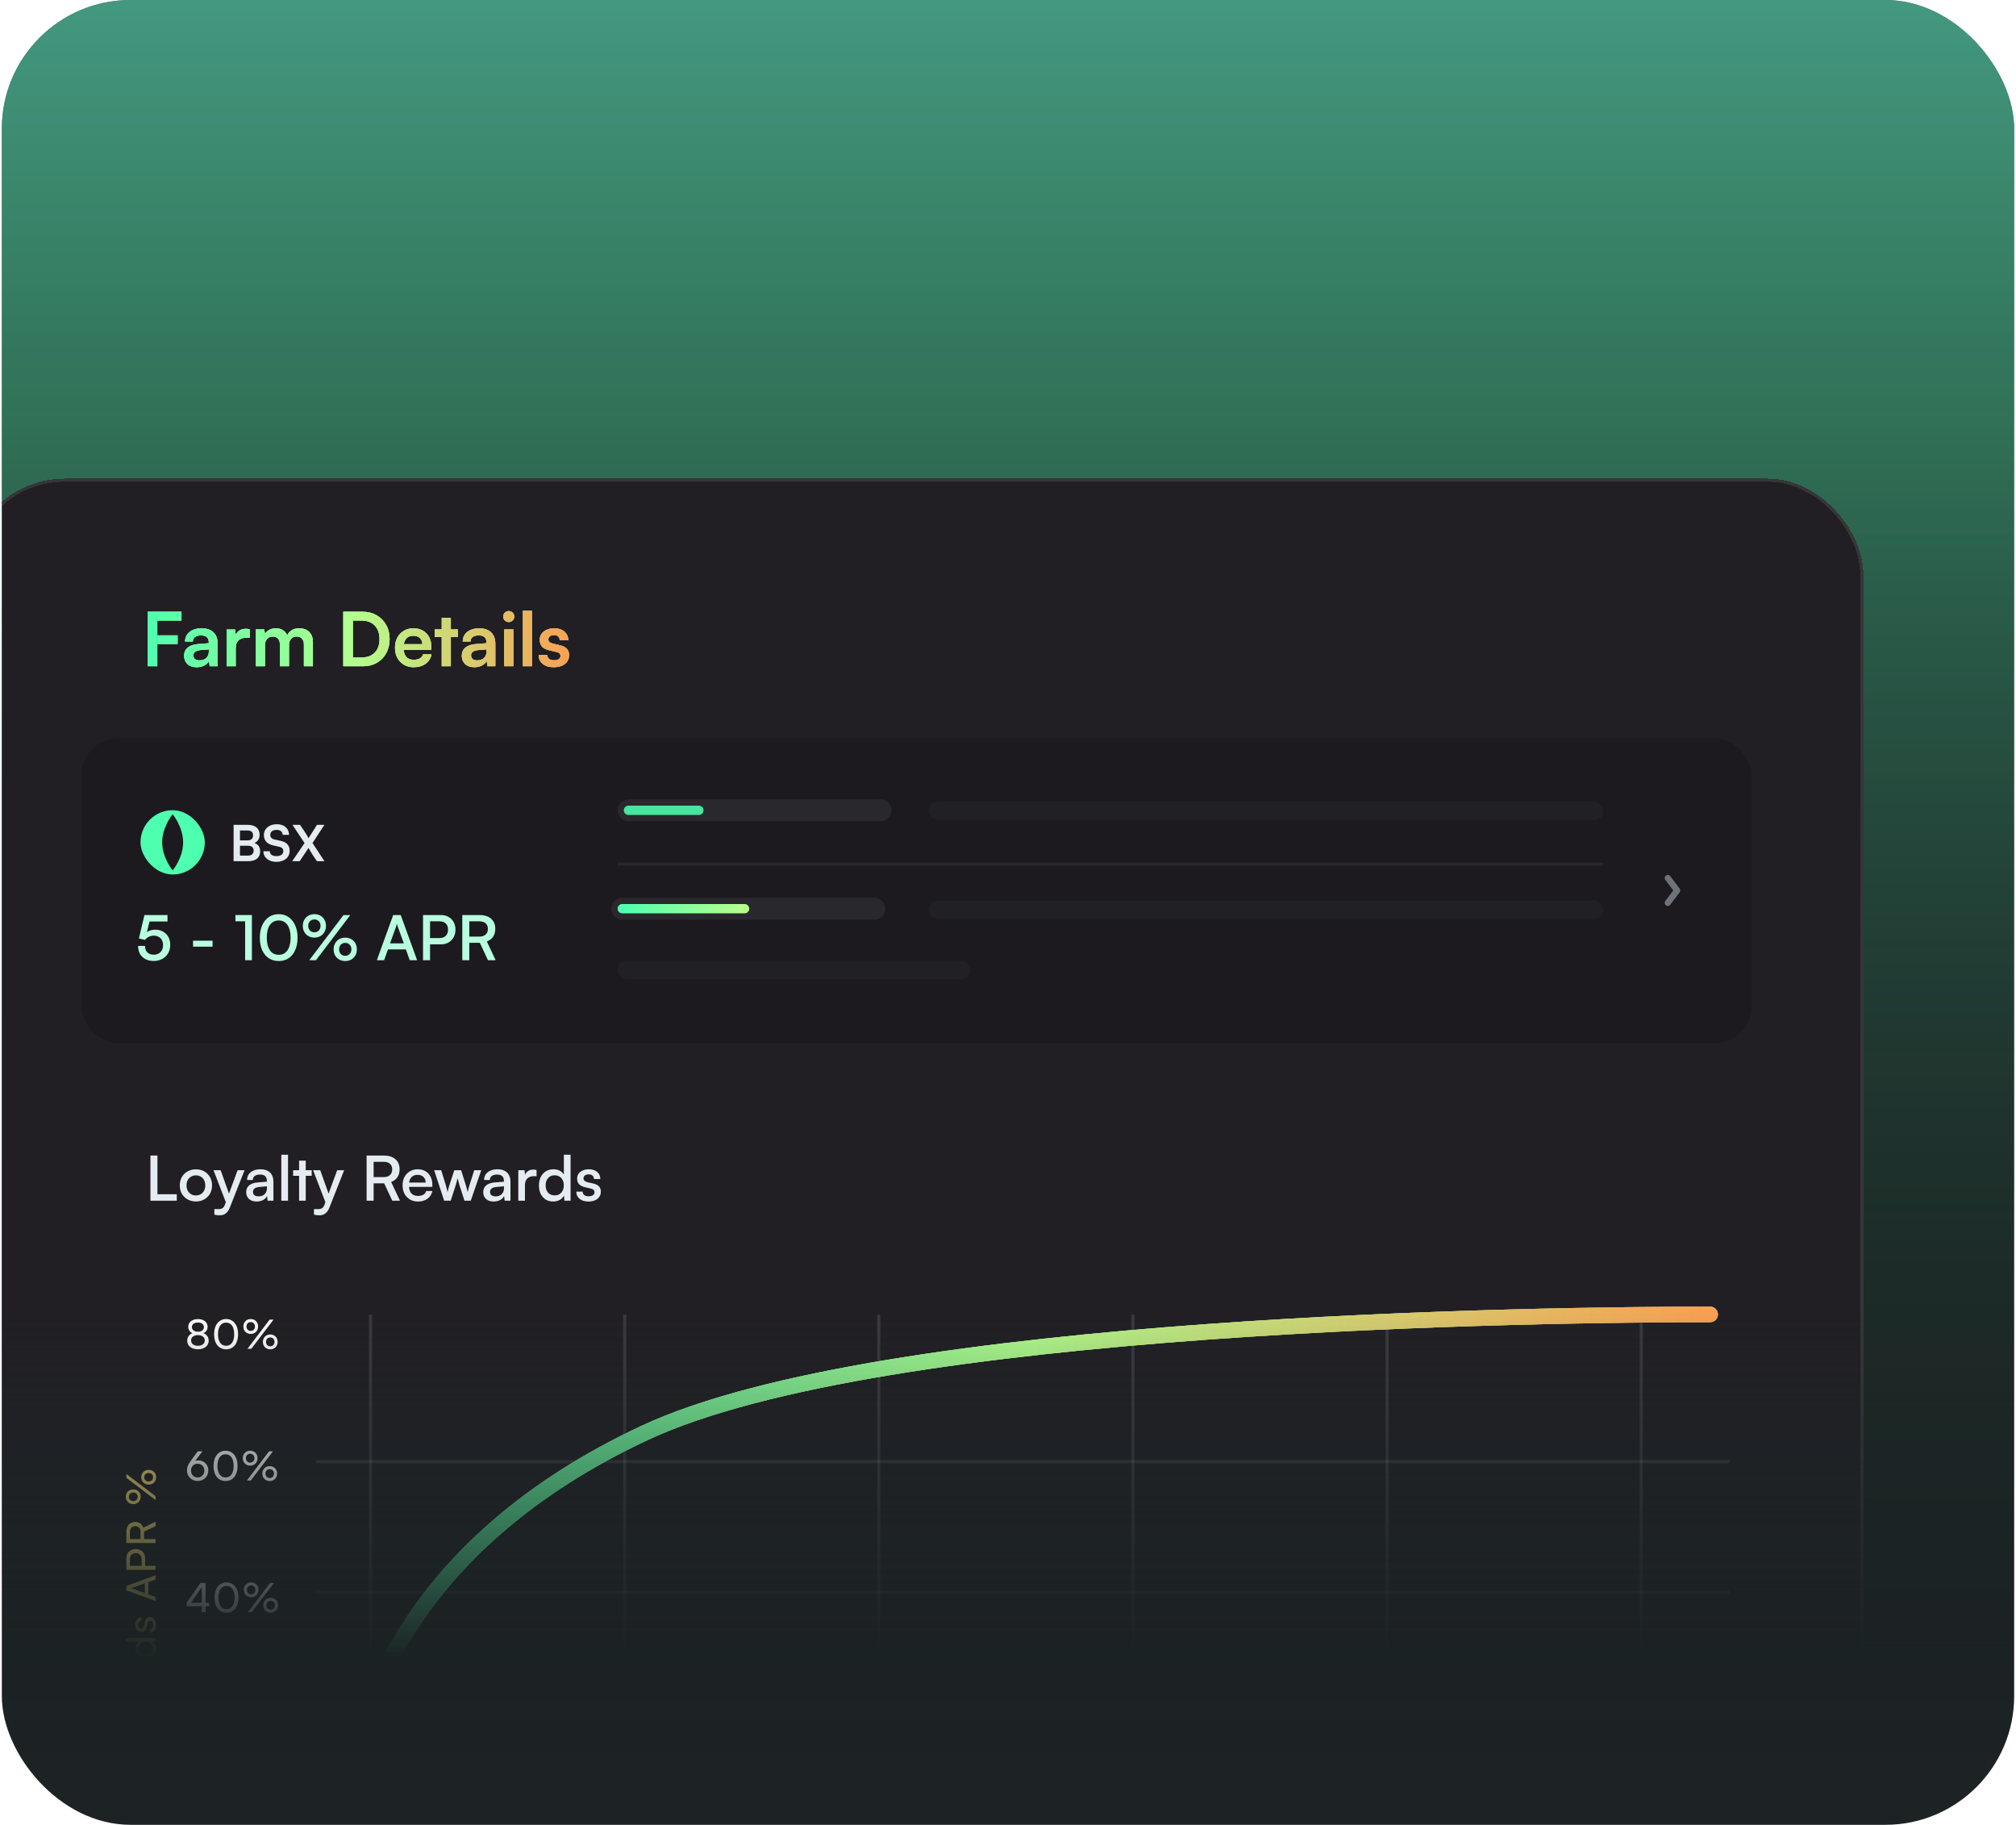 <svg width="548" height="496" viewBox="0 0 548 496" fill="none" xmlns="http://www.w3.org/2000/svg">
<g clip-path="url(#clip0_732_15317)">
<rect x="0.5" width="547" height="496" rx="35" fill="#1D2325"/>
<rect x="0.5" width="547" height="496" rx="35" fill="url(#paint0_linear_732_15317)" fill-opacity="0.2"/>
<rect x="0.5" width="547" height="496" rx="35" fill="url(#paint1_linear_732_15317)"/>
<mask id="mask0_732_15317" style="mask-type:alpha" maskUnits="userSpaceOnUse" x="-3" y="6" width="915" height="506">
<path d="M-2.262 6.905H911.738V511.851H-2.262V6.905Z" fill="url(#paint2_linear_732_15317)"/>
</mask>
<g mask="url(#mask0_732_15317)">
<g filter="url(#filter0_dd_732_15317)">
<rect x="-28.5" y="61" width="515" height="546" rx="26" fill="#211F24" shape-rendering="crispEdges"/>
<path d="M22.761 97.182V112H20.166V97.182H22.761ZM29.329 99.574H20.369V97.182H29.329V99.574ZM28.274 105.939H20.328V103.608H28.274V105.939ZM33.471 112.263C32.417 112.263 31.579 111.979 30.957 111.412C30.349 110.831 30.045 110.074 30.045 109.142C30.045 108.223 30.363 107.493 30.998 106.952C31.646 106.398 32.565 106.074 33.755 105.979L36.755 105.736V105.513C36.755 105.054 36.667 104.689 36.491 104.419C36.329 104.135 36.092 103.932 35.782 103.81C35.471 103.675 35.106 103.608 34.687 103.608C33.957 103.608 33.396 103.756 33.005 104.054C32.613 104.337 32.417 104.743 32.417 105.27H30.309C30.309 104.54 30.491 103.912 30.856 103.385C31.234 102.844 31.761 102.425 32.437 102.128C33.126 101.831 33.917 101.682 34.809 101.682C35.714 101.682 36.491 101.844 37.14 102.169C37.788 102.479 38.288 102.952 38.64 103.587C38.991 104.209 39.167 104.986 39.167 105.919V112H36.998L36.815 110.52C36.599 111.034 36.18 111.452 35.559 111.777C34.95 112.101 34.255 112.263 33.471 112.263ZM34.261 110.398C35.032 110.398 35.64 110.182 36.086 109.75C36.545 109.317 36.775 108.716 36.775 107.946V107.419L34.687 107.581C33.917 107.648 33.369 107.811 33.045 108.067C32.721 108.311 32.559 108.635 32.559 109.04C32.559 109.486 32.707 109.824 33.005 110.054C33.302 110.284 33.721 110.398 34.261 110.398ZM47.88 101.946V104.236H46.968C46.062 104.236 45.353 104.479 44.84 104.966C44.326 105.439 44.069 106.162 44.069 107.135V112H41.596V102.006H43.927L44.13 104.074H43.887C44.022 103.412 44.34 102.871 44.84 102.452C45.34 102.033 45.988 101.824 46.785 101.824C46.961 101.824 47.137 101.831 47.312 101.844C47.488 101.858 47.677 101.892 47.88 101.946ZM52.027 112H49.554V101.986H51.824L52.128 103.77L51.845 103.527C52.047 103.04 52.419 102.614 52.959 102.25C53.5 101.871 54.176 101.682 54.986 101.682C55.865 101.682 56.581 101.912 57.135 102.371C57.703 102.831 58.095 103.439 58.311 104.196H57.906C58.054 103.439 58.432 102.831 59.041 102.371C59.662 101.912 60.412 101.682 61.291 101.682C62.507 101.682 63.439 102.027 64.088 102.716C64.737 103.392 65.061 104.304 65.061 105.452V112H62.608V106.101C62.608 105.385 62.426 104.844 62.061 104.479C61.71 104.101 61.237 103.912 60.642 103.912C60.264 103.912 59.912 104 59.588 104.175C59.277 104.351 59.027 104.615 58.838 104.966C58.649 105.317 58.554 105.77 58.554 106.324V112H56.081V106.081C56.081 105.378 55.905 104.844 55.554 104.479C55.203 104.115 54.736 103.932 54.155 103.932C53.764 103.932 53.405 104.02 53.081 104.196C52.757 104.358 52.5 104.621 52.311 104.986C52.122 105.338 52.027 105.783 52.027 106.324V112ZM78.648 112H73.317V97.182H78.506C79.966 97.182 81.25 97.5 82.358 98.135C83.466 98.756 84.331 99.628 84.952 100.75C85.588 101.858 85.905 103.148 85.905 104.621C85.905 106.067 85.594 107.351 84.973 108.473C84.365 109.581 83.513 110.446 82.419 111.067C81.338 111.689 80.081 112 78.648 112ZM75.912 98.378V110.824L74.675 109.608H78.405C79.391 109.608 80.243 109.405 80.959 109C81.675 108.594 82.223 108.02 82.601 107.277C82.979 106.533 83.169 105.648 83.169 104.621C83.169 103.567 82.973 102.669 82.581 101.925C82.189 101.169 81.628 100.587 80.898 100.182C80.168 99.777 79.29 99.574 78.263 99.574H74.675L75.912 98.378ZM92.437 112.263C91.45 112.263 90.572 112.04 89.802 111.594C89.045 111.135 88.45 110.513 88.018 109.729C87.585 108.932 87.369 108.02 87.369 106.993C87.369 105.952 87.579 105.033 87.998 104.236C88.417 103.439 89.004 102.817 89.761 102.371C90.518 101.912 91.383 101.682 92.356 101.682C93.369 101.682 94.241 101.898 94.971 102.331C95.701 102.75 96.261 103.337 96.653 104.094C97.059 104.851 97.261 105.756 97.261 106.81V107.561L88.667 107.581L88.707 106H94.809C94.809 105.31 94.586 104.756 94.14 104.337C93.707 103.919 93.119 103.709 92.376 103.709C91.795 103.709 91.302 103.831 90.896 104.074C90.504 104.317 90.207 104.682 90.004 105.169C89.802 105.655 89.7 106.25 89.7 106.952C89.7 108.033 89.93 108.851 90.39 109.405C90.863 109.959 91.559 110.236 92.478 110.236C93.153 110.236 93.707 110.108 94.14 109.851C94.586 109.594 94.876 109.229 95.011 108.756H97.302C97.086 109.851 96.545 110.709 95.68 111.331C94.829 111.952 93.748 112.263 92.437 112.263ZM98.148 101.986H104.473V104.054H98.148V101.986ZM102.547 112H100.074V98.865H102.547V112ZM108.951 112.263C107.897 112.263 107.059 111.979 106.437 111.412C105.829 110.831 105.525 110.074 105.525 109.142C105.525 108.223 105.843 107.493 106.478 106.952C107.126 106.398 108.045 106.074 109.235 105.979L112.235 105.736V105.513C112.235 105.054 112.147 104.689 111.971 104.419C111.809 104.135 111.572 103.932 111.262 103.81C110.951 103.675 110.586 103.608 110.167 103.608C109.437 103.608 108.876 103.756 108.485 104.054C108.093 104.337 107.897 104.743 107.897 105.27H105.789C105.789 104.54 105.971 103.912 106.336 103.385C106.714 102.844 107.241 102.425 107.917 102.128C108.606 101.831 109.397 101.682 110.289 101.682C111.194 101.682 111.971 101.844 112.62 102.169C113.268 102.479 113.768 102.952 114.12 103.587C114.471 104.209 114.647 104.986 114.647 105.919V112H112.478L112.295 110.52C112.079 111.034 111.66 111.452 111.039 111.777C110.431 112.101 109.735 112.263 108.951 112.263ZM109.741 110.398C110.512 110.398 111.12 110.182 111.566 109.75C112.025 109.317 112.255 108.716 112.255 107.946V107.419L110.167 107.581C109.397 107.648 108.849 107.811 108.525 108.067C108.201 108.311 108.039 108.635 108.039 109.04C108.039 109.486 108.187 109.824 108.485 110.054C108.782 110.284 109.201 110.398 109.741 110.398ZM117.076 112V101.986H119.549V112H117.076ZM118.292 99.979C117.874 99.979 117.515 99.837 117.218 99.554C116.934 99.256 116.792 98.898 116.792 98.479C116.792 98.06 116.934 97.709 117.218 97.425C117.515 97.141 117.874 97 118.292 97C118.711 97 119.063 97.141 119.347 97.425C119.644 97.709 119.793 98.06 119.793 98.479C119.793 98.898 119.644 99.256 119.347 99.554C119.063 99.837 118.711 99.979 118.292 99.979ZM124.598 112H122.145V96.918H124.598V112ZM126.421 108.959H128.773C128.786 109.392 128.949 109.736 129.259 109.993C129.57 110.25 130.003 110.378 130.557 110.378C131.151 110.378 131.597 110.27 131.894 110.054C132.205 109.838 132.361 109.547 132.361 109.182C132.361 108.939 132.28 108.723 132.117 108.533C131.955 108.344 131.651 108.202 131.205 108.108L129.401 107.682C128.496 107.479 127.82 107.155 127.374 106.709C126.942 106.25 126.726 105.621 126.726 104.824C126.726 104.175 126.894 103.615 127.232 103.142C127.584 102.669 128.057 102.31 128.651 102.067C129.246 101.81 129.928 101.682 130.699 101.682C131.442 101.682 132.097 101.817 132.665 102.087C133.232 102.358 133.672 102.736 133.982 103.223C134.307 103.709 134.476 104.277 134.489 104.925H132.138C132.138 104.493 132.003 104.155 131.732 103.912C131.462 103.655 131.084 103.527 130.597 103.527C130.111 103.527 129.732 103.635 129.462 103.851C129.192 104.067 129.057 104.358 129.057 104.723C129.057 105.277 129.489 105.655 130.354 105.858L132.158 106.283C132.996 106.473 133.624 106.777 134.043 107.196C134.476 107.615 134.692 108.209 134.692 108.979C134.692 109.655 134.516 110.243 134.165 110.743C133.813 111.229 133.32 111.608 132.685 111.878C132.05 112.135 131.32 112.263 130.496 112.263C129.253 112.263 128.259 111.959 127.516 111.351C126.786 110.743 126.421 109.946 126.421 108.959Z" fill="url(#paint3_linear_732_15317)"/>
<path d="M22.761 97.182V112H20.166V97.182H22.761ZM29.329 99.574H20.369V97.182H29.329V99.574ZM28.274 105.939H20.328V103.608H28.274V105.939ZM33.471 112.263C32.417 112.263 31.579 111.979 30.957 111.412C30.349 110.831 30.045 110.074 30.045 109.142C30.045 108.223 30.363 107.493 30.998 106.952C31.646 106.398 32.565 106.074 33.755 105.979L36.755 105.736V105.513C36.755 105.054 36.667 104.689 36.491 104.419C36.329 104.135 36.092 103.932 35.782 103.81C35.471 103.675 35.106 103.608 34.687 103.608C33.957 103.608 33.396 103.756 33.005 104.054C32.613 104.337 32.417 104.743 32.417 105.27H30.309C30.309 104.54 30.491 103.912 30.856 103.385C31.234 102.844 31.761 102.425 32.437 102.128C33.126 101.831 33.917 101.682 34.809 101.682C35.714 101.682 36.491 101.844 37.14 102.169C37.788 102.479 38.288 102.952 38.64 103.587C38.991 104.209 39.167 104.986 39.167 105.919V112H36.998L36.815 110.52C36.599 111.034 36.18 111.452 35.559 111.777C34.95 112.101 34.255 112.263 33.471 112.263ZM34.261 110.398C35.032 110.398 35.64 110.182 36.086 109.75C36.545 109.317 36.775 108.716 36.775 107.946V107.419L34.687 107.581C33.917 107.648 33.369 107.811 33.045 108.067C32.721 108.311 32.559 108.635 32.559 109.04C32.559 109.486 32.707 109.824 33.005 110.054C33.302 110.284 33.721 110.398 34.261 110.398ZM47.88 101.946V104.236H46.968C46.062 104.236 45.353 104.479 44.84 104.966C44.326 105.439 44.069 106.162 44.069 107.135V112H41.596V102.006H43.927L44.13 104.074H43.887C44.022 103.412 44.34 102.871 44.84 102.452C45.34 102.033 45.988 101.824 46.785 101.824C46.961 101.824 47.137 101.831 47.312 101.844C47.488 101.858 47.677 101.892 47.88 101.946ZM52.027 112H49.554V101.986H51.824L52.128 103.77L51.845 103.527C52.047 103.04 52.419 102.614 52.959 102.25C53.5 101.871 54.176 101.682 54.986 101.682C55.865 101.682 56.581 101.912 57.135 102.371C57.703 102.831 58.095 103.439 58.311 104.196H57.906C58.054 103.439 58.432 102.831 59.041 102.371C59.662 101.912 60.412 101.682 61.291 101.682C62.507 101.682 63.439 102.027 64.088 102.716C64.737 103.392 65.061 104.304 65.061 105.452V112H62.608V106.101C62.608 105.385 62.426 104.844 62.061 104.479C61.71 104.101 61.237 103.912 60.642 103.912C60.264 103.912 59.912 104 59.588 104.175C59.277 104.351 59.027 104.615 58.838 104.966C58.649 105.317 58.554 105.77 58.554 106.324V112H56.081V106.081C56.081 105.378 55.905 104.844 55.554 104.479C55.203 104.115 54.736 103.932 54.155 103.932C53.764 103.932 53.405 104.02 53.081 104.196C52.757 104.358 52.5 104.621 52.311 104.986C52.122 105.338 52.027 105.783 52.027 106.324V112ZM78.648 112H73.317V97.182H78.506C79.966 97.182 81.25 97.5 82.358 98.135C83.466 98.756 84.331 99.628 84.952 100.75C85.588 101.858 85.905 103.148 85.905 104.621C85.905 106.067 85.594 107.351 84.973 108.473C84.365 109.581 83.513 110.446 82.419 111.067C81.338 111.689 80.081 112 78.648 112ZM75.912 98.378V110.824L74.675 109.608H78.405C79.391 109.608 80.243 109.405 80.959 109C81.675 108.594 82.223 108.02 82.601 107.277C82.979 106.533 83.169 105.648 83.169 104.621C83.169 103.567 82.973 102.669 82.581 101.925C82.189 101.169 81.628 100.587 80.898 100.182C80.168 99.777 79.29 99.574 78.263 99.574H74.675L75.912 98.378ZM92.437 112.263C91.45 112.263 90.572 112.04 89.802 111.594C89.045 111.135 88.45 110.513 88.018 109.729C87.585 108.932 87.369 108.02 87.369 106.993C87.369 105.952 87.579 105.033 87.998 104.236C88.417 103.439 89.004 102.817 89.761 102.371C90.518 101.912 91.383 101.682 92.356 101.682C93.369 101.682 94.241 101.898 94.971 102.331C95.701 102.75 96.261 103.337 96.653 104.094C97.059 104.851 97.261 105.756 97.261 106.81V107.561L88.667 107.581L88.707 106H94.809C94.809 105.31 94.586 104.756 94.14 104.337C93.707 103.919 93.119 103.709 92.376 103.709C91.795 103.709 91.302 103.831 90.896 104.074C90.504 104.317 90.207 104.682 90.004 105.169C89.802 105.655 89.7 106.25 89.7 106.952C89.7 108.033 89.93 108.851 90.39 109.405C90.863 109.959 91.559 110.236 92.478 110.236C93.153 110.236 93.707 110.108 94.14 109.851C94.586 109.594 94.876 109.229 95.011 108.756H97.302C97.086 109.851 96.545 110.709 95.68 111.331C94.829 111.952 93.748 112.263 92.437 112.263ZM98.148 101.986H104.473V104.054H98.148V101.986ZM102.547 112H100.074V98.865H102.547V112ZM108.951 112.263C107.897 112.263 107.059 111.979 106.437 111.412C105.829 110.831 105.525 110.074 105.525 109.142C105.525 108.223 105.843 107.493 106.478 106.952C107.126 106.398 108.045 106.074 109.235 105.979L112.235 105.736V105.513C112.235 105.054 112.147 104.689 111.971 104.419C111.809 104.135 111.572 103.932 111.262 103.81C110.951 103.675 110.586 103.608 110.167 103.608C109.437 103.608 108.876 103.756 108.485 104.054C108.093 104.337 107.897 104.743 107.897 105.27H105.789C105.789 104.54 105.971 103.912 106.336 103.385C106.714 102.844 107.241 102.425 107.917 102.128C108.606 101.831 109.397 101.682 110.289 101.682C111.194 101.682 111.971 101.844 112.62 102.169C113.268 102.479 113.768 102.952 114.12 103.587C114.471 104.209 114.647 104.986 114.647 105.919V112H112.478L112.295 110.52C112.079 111.034 111.66 111.452 111.039 111.777C110.431 112.101 109.735 112.263 108.951 112.263ZM109.741 110.398C110.512 110.398 111.12 110.182 111.566 109.75C112.025 109.317 112.255 108.716 112.255 107.946V107.419L110.167 107.581C109.397 107.648 108.849 107.811 108.525 108.067C108.201 108.311 108.039 108.635 108.039 109.04C108.039 109.486 108.187 109.824 108.485 110.054C108.782 110.284 109.201 110.398 109.741 110.398ZM117.076 112V101.986H119.549V112H117.076ZM118.292 99.979C117.874 99.979 117.515 99.837 117.218 99.554C116.934 99.256 116.792 98.898 116.792 98.479C116.792 98.06 116.934 97.709 117.218 97.425C117.515 97.141 117.874 97 118.292 97C118.711 97 119.063 97.141 119.347 97.425C119.644 97.709 119.793 98.06 119.793 98.479C119.793 98.898 119.644 99.256 119.347 99.554C119.063 99.837 118.711 99.979 118.292 99.979ZM124.598 112H122.145V96.918H124.598V112ZM126.421 108.959H128.773C128.786 109.392 128.949 109.736 129.259 109.993C129.57 110.25 130.003 110.378 130.557 110.378C131.151 110.378 131.597 110.27 131.894 110.054C132.205 109.838 132.361 109.547 132.361 109.182C132.361 108.939 132.28 108.723 132.117 108.533C131.955 108.344 131.651 108.202 131.205 108.108L129.401 107.682C128.496 107.479 127.82 107.155 127.374 106.709C126.942 106.25 126.726 105.621 126.726 104.824C126.726 104.175 126.894 103.615 127.232 103.142C127.584 102.669 128.057 102.31 128.651 102.067C129.246 101.81 129.928 101.682 130.699 101.682C131.442 101.682 132.097 101.817 132.665 102.087C133.232 102.358 133.672 102.736 133.982 103.223C134.307 103.709 134.476 104.277 134.489 104.925H132.138C132.138 104.493 132.003 104.155 131.732 103.912C131.462 103.655 131.084 103.527 130.597 103.527C130.111 103.527 129.732 103.635 129.462 103.851C129.192 104.067 129.057 104.358 129.057 104.723C129.057 105.277 129.489 105.655 130.354 105.858L132.158 106.283C132.996 106.473 133.624 106.777 134.043 107.196C134.476 107.615 134.692 108.209 134.692 108.979C134.692 109.655 134.516 110.243 134.165 110.743C133.813 111.229 133.32 111.608 132.685 111.878C132.05 112.135 131.32 112.263 130.496 112.263C129.253 112.263 128.259 111.959 127.516 111.351C126.786 110.743 126.421 109.946 126.421 108.959Z" fill="url(#paint4_linear_732_15317)"/>
<path d="M22.761 97.182V112H20.166V97.182H22.761ZM29.329 99.574H20.369V97.182H29.329V99.574ZM28.274 105.939H20.328V103.608H28.274V105.939ZM33.471 112.263C32.417 112.263 31.579 111.979 30.957 111.412C30.349 110.831 30.045 110.074 30.045 109.142C30.045 108.223 30.363 107.493 30.998 106.952C31.646 106.398 32.565 106.074 33.755 105.979L36.755 105.736V105.513C36.755 105.054 36.667 104.689 36.491 104.419C36.329 104.135 36.092 103.932 35.782 103.81C35.471 103.675 35.106 103.608 34.687 103.608C33.957 103.608 33.396 103.756 33.005 104.054C32.613 104.337 32.417 104.743 32.417 105.27H30.309C30.309 104.54 30.491 103.912 30.856 103.385C31.234 102.844 31.761 102.425 32.437 102.128C33.126 101.831 33.917 101.682 34.809 101.682C35.714 101.682 36.491 101.844 37.14 102.169C37.788 102.479 38.288 102.952 38.64 103.587C38.991 104.209 39.167 104.986 39.167 105.919V112H36.998L36.815 110.52C36.599 111.034 36.18 111.452 35.559 111.777C34.95 112.101 34.255 112.263 33.471 112.263ZM34.261 110.398C35.032 110.398 35.64 110.182 36.086 109.75C36.545 109.317 36.775 108.716 36.775 107.946V107.419L34.687 107.581C33.917 107.648 33.369 107.811 33.045 108.067C32.721 108.311 32.559 108.635 32.559 109.04C32.559 109.486 32.707 109.824 33.005 110.054C33.302 110.284 33.721 110.398 34.261 110.398ZM47.88 101.946V104.236H46.968C46.062 104.236 45.353 104.479 44.84 104.966C44.326 105.439 44.069 106.162 44.069 107.135V112H41.596V102.006H43.927L44.13 104.074H43.887C44.022 103.412 44.34 102.871 44.84 102.452C45.34 102.033 45.988 101.824 46.785 101.824C46.961 101.824 47.137 101.831 47.312 101.844C47.488 101.858 47.677 101.892 47.88 101.946ZM52.027 112H49.554V101.986H51.824L52.128 103.77L51.845 103.527C52.047 103.04 52.419 102.614 52.959 102.25C53.5 101.871 54.176 101.682 54.986 101.682C55.865 101.682 56.581 101.912 57.135 102.371C57.703 102.831 58.095 103.439 58.311 104.196H57.906C58.054 103.439 58.432 102.831 59.041 102.371C59.662 101.912 60.412 101.682 61.291 101.682C62.507 101.682 63.439 102.027 64.088 102.716C64.737 103.392 65.061 104.304 65.061 105.452V112H62.608V106.101C62.608 105.385 62.426 104.844 62.061 104.479C61.71 104.101 61.237 103.912 60.642 103.912C60.264 103.912 59.912 104 59.588 104.175C59.277 104.351 59.027 104.615 58.838 104.966C58.649 105.317 58.554 105.77 58.554 106.324V112H56.081V106.081C56.081 105.378 55.905 104.844 55.554 104.479C55.203 104.115 54.736 103.932 54.155 103.932C53.764 103.932 53.405 104.02 53.081 104.196C52.757 104.358 52.5 104.621 52.311 104.986C52.122 105.338 52.027 105.783 52.027 106.324V112ZM78.648 112H73.317V97.182H78.506C79.966 97.182 81.25 97.5 82.358 98.135C83.466 98.756 84.331 99.628 84.952 100.75C85.588 101.858 85.905 103.148 85.905 104.621C85.905 106.067 85.594 107.351 84.973 108.473C84.365 109.581 83.513 110.446 82.419 111.067C81.338 111.689 80.081 112 78.648 112ZM75.912 98.378V110.824L74.675 109.608H78.405C79.391 109.608 80.243 109.405 80.959 109C81.675 108.594 82.223 108.02 82.601 107.277C82.979 106.533 83.169 105.648 83.169 104.621C83.169 103.567 82.973 102.669 82.581 101.925C82.189 101.169 81.628 100.587 80.898 100.182C80.168 99.777 79.29 99.574 78.263 99.574H74.675L75.912 98.378ZM92.437 112.263C91.45 112.263 90.572 112.04 89.802 111.594C89.045 111.135 88.45 110.513 88.018 109.729C87.585 108.932 87.369 108.02 87.369 106.993C87.369 105.952 87.579 105.033 87.998 104.236C88.417 103.439 89.004 102.817 89.761 102.371C90.518 101.912 91.383 101.682 92.356 101.682C93.369 101.682 94.241 101.898 94.971 102.331C95.701 102.75 96.261 103.337 96.653 104.094C97.059 104.851 97.261 105.756 97.261 106.81V107.561L88.667 107.581L88.707 106H94.809C94.809 105.31 94.586 104.756 94.14 104.337C93.707 103.919 93.119 103.709 92.376 103.709C91.795 103.709 91.302 103.831 90.896 104.074C90.504 104.317 90.207 104.682 90.004 105.169C89.802 105.655 89.7 106.25 89.7 106.952C89.7 108.033 89.93 108.851 90.39 109.405C90.863 109.959 91.559 110.236 92.478 110.236C93.153 110.236 93.707 110.108 94.14 109.851C94.586 109.594 94.876 109.229 95.011 108.756H97.302C97.086 109.851 96.545 110.709 95.68 111.331C94.829 111.952 93.748 112.263 92.437 112.263ZM98.148 101.986H104.473V104.054H98.148V101.986ZM102.547 112H100.074V98.865H102.547V112ZM108.951 112.263C107.897 112.263 107.059 111.979 106.437 111.412C105.829 110.831 105.525 110.074 105.525 109.142C105.525 108.223 105.843 107.493 106.478 106.952C107.126 106.398 108.045 106.074 109.235 105.979L112.235 105.736V105.513C112.235 105.054 112.147 104.689 111.971 104.419C111.809 104.135 111.572 103.932 111.262 103.81C110.951 103.675 110.586 103.608 110.167 103.608C109.437 103.608 108.876 103.756 108.485 104.054C108.093 104.337 107.897 104.743 107.897 105.27H105.789C105.789 104.54 105.971 103.912 106.336 103.385C106.714 102.844 107.241 102.425 107.917 102.128C108.606 101.831 109.397 101.682 110.289 101.682C111.194 101.682 111.971 101.844 112.62 102.169C113.268 102.479 113.768 102.952 114.12 103.587C114.471 104.209 114.647 104.986 114.647 105.919V112H112.478L112.295 110.52C112.079 111.034 111.66 111.452 111.039 111.777C110.431 112.101 109.735 112.263 108.951 112.263ZM109.741 110.398C110.512 110.398 111.12 110.182 111.566 109.75C112.025 109.317 112.255 108.716 112.255 107.946V107.419L110.167 107.581C109.397 107.648 108.849 107.811 108.525 108.067C108.201 108.311 108.039 108.635 108.039 109.04C108.039 109.486 108.187 109.824 108.485 110.054C108.782 110.284 109.201 110.398 109.741 110.398ZM117.076 112V101.986H119.549V112H117.076ZM118.292 99.979C117.874 99.979 117.515 99.837 117.218 99.554C116.934 99.256 116.792 98.898 116.792 98.479C116.792 98.06 116.934 97.709 117.218 97.425C117.515 97.141 117.874 97 118.292 97C118.711 97 119.063 97.141 119.347 97.425C119.644 97.709 119.793 98.06 119.793 98.479C119.793 98.898 119.644 99.256 119.347 99.554C119.063 99.837 118.711 99.979 118.292 99.979ZM124.598 112H122.145V96.918H124.598V112ZM126.421 108.959H128.773C128.786 109.392 128.949 109.736 129.259 109.993C129.57 110.25 130.003 110.378 130.557 110.378C131.151 110.378 131.597 110.27 131.894 110.054C132.205 109.838 132.361 109.547 132.361 109.182C132.361 108.939 132.28 108.723 132.117 108.533C131.955 108.344 131.651 108.202 131.205 108.108L129.401 107.682C128.496 107.479 127.82 107.155 127.374 106.709C126.942 106.25 126.726 105.621 126.726 104.824C126.726 104.175 126.894 103.615 127.232 103.142C127.584 102.669 128.057 102.31 128.651 102.067C129.246 101.81 129.928 101.682 130.699 101.682C131.442 101.682 132.097 101.817 132.665 102.087C133.232 102.358 133.672 102.736 133.982 103.223C134.307 103.709 134.476 104.277 134.489 104.925H132.138C132.138 104.493 132.003 104.155 131.732 103.912C131.462 103.655 131.084 103.527 130.597 103.527C130.111 103.527 129.732 103.635 129.462 103.851C129.192 104.067 129.057 104.358 129.057 104.723C129.057 105.277 129.489 105.655 130.354 105.858L132.158 106.283C132.996 106.473 133.624 106.777 134.043 107.196C134.476 107.615 134.692 108.209 134.692 108.979C134.692 109.655 134.516 110.243 134.165 110.743C133.813 111.229 133.32 111.608 132.685 111.878C132.05 112.135 131.32 112.263 130.496 112.263C129.253 112.263 128.259 111.959 127.516 111.351C126.786 110.743 126.421 109.946 126.421 108.959Z" fill="url(#paint5_linear_732_15317)"/>
<rect x="2.104" y="131.514" width="454" height="83" rx="10.135" fill="#1C1A1F"/>
<g clip-path="url(#clip1_732_15317)">
<path d="M26.929 151.121C28.657 151.121 30.346 151.633 31.783 152.593C33.22 153.553 34.34 154.918 35.001 156.514C35.663 158.111 35.836 159.867 35.499 161.562C35.162 163.257 34.33 164.814 33.108 166.036C31.886 167.258 30.329 168.09 28.634 168.427C26.939 168.764 25.182 168.591 23.586 167.93C21.989 167.268 20.625 166.148 19.665 164.712C18.705 163.275 18.192 161.585 18.193 159.857C18.193 158.71 18.419 157.574 18.858 156.514C19.297 155.454 19.94 154.491 20.752 153.68C21.563 152.868 22.526 152.225 23.586 151.786C24.646 151.347 25.782 151.121 26.929 151.121ZM24.079 159.857C24.079 164.08 26.929 167.502 26.929 167.502C26.929 167.502 29.779 164.08 29.779 159.857C29.779 155.635 26.929 152.213 26.929 152.213C26.929 152.213 24.079 155.636 24.079 159.857Z" fill="#4FFFB0"/>
</g>
<path d="M43.5 164.987H47.5C49.541 164.987 50.716 164 50.716 162.311C50.716 161.162 50.189 160.379 49.149 160.041C50.081 159.649 50.568 158.865 50.568 157.771C50.568 156.122 49.379 155.108 47.433 155.108H43.5V164.987ZM47.284 156.635C48.257 156.635 48.797 157.095 48.797 157.946C48.797 158.825 48.27 159.325 47.325 159.325H45.23V156.635H47.284ZM47.433 160.784C48.392 160.784 48.946 161.257 48.946 162.095C48.946 162.987 48.406 163.46 47.433 163.46H45.23V160.784H47.433ZM51.735 157.865C51.735 159.379 52.613 160.338 54.289 160.703L55.857 161.054C56.667 161.23 57.005 161.622 57.005 162.284C57.005 163.108 56.276 163.608 55.127 163.608C54.019 163.608 53.343 163.108 53.33 162.271H51.6C51.64 164.041 53.019 165.162 55.127 165.162C57.303 165.162 58.735 163.973 58.735 162.135C58.735 160.662 57.911 159.798 56.221 159.433L54.667 159.095C53.843 158.906 53.465 158.514 53.465 157.811C53.465 156.987 54.154 156.473 55.221 156.473C56.194 156.473 56.803 156.973 56.843 157.825H58.573C58.519 156.041 57.248 154.933 55.248 154.933C53.167 154.933 51.735 156.135 51.735 157.865ZM62.786 160.054L59.435 164.987H61.462L63.867 161.379C64.259 162.095 64.611 162.689 65.043 163.352L66.151 164.987H68.192L64.949 160.041L68.178 155.108H66.165L63.867 158.73C63.503 158.054 63.165 157.487 62.759 156.879L61.557 155.108H59.502L62.786 160.054Z" fill="#E5ECF1"/>
<path d="M21.747 192.102C20.902 192.102 20.159 191.933 19.517 191.595C18.886 191.257 18.396 190.784 18.047 190.176C17.709 189.557 17.54 188.836 17.54 188.014H19.415C19.415 188.757 19.624 189.343 20.041 189.771C20.468 190.187 21.048 190.396 21.78 190.396C22.298 190.396 22.743 190.289 23.115 190.075C23.498 189.861 23.796 189.562 24.01 189.179C24.224 188.785 24.331 188.323 24.331 187.794C24.331 187.287 24.23 186.843 24.027 186.46C23.824 186.077 23.537 185.778 23.166 185.564C22.794 185.339 22.338 185.227 21.797 185.227C21.313 185.227 20.857 185.334 20.429 185.547C20.001 185.761 19.663 186.037 19.415 186.375L17.76 185.987L19.263 179.618H25.53V181.375H20.074L20.817 180.699L19.753 184.939L19.111 185.142C19.404 184.647 19.821 184.269 20.361 184.01C20.902 183.74 21.51 183.605 22.186 183.605C23.008 183.605 23.723 183.779 24.331 184.129C24.95 184.478 25.429 184.962 25.767 185.581C26.105 186.201 26.274 186.91 26.274 187.71C26.274 188.577 26.082 189.343 25.699 190.007C25.316 190.66 24.787 191.173 24.111 191.544C23.436 191.916 22.648 192.102 21.747 192.102ZM32.476 188.216V186.595H37.78V188.216H32.476ZM46.631 181.324H43.996V179.618H48.472V191.899H46.631V181.324ZM50.632 185.784C50.632 184.5 50.84 183.385 51.257 182.439C51.685 181.482 52.282 180.733 53.048 180.193C53.813 179.652 54.72 179.382 55.767 179.382C56.803 179.382 57.704 179.652 58.47 180.193C59.236 180.733 59.827 181.482 60.244 182.439C60.672 183.385 60.886 184.5 60.886 185.784C60.886 187.045 60.677 188.155 60.261 189.112C59.855 190.058 59.27 190.795 58.504 191.325C57.749 191.854 56.837 192.119 55.767 192.119C54.698 192.119 53.78 191.854 53.014 191.325C52.248 190.795 51.657 190.058 51.24 189.112C50.835 188.155 50.632 187.045 50.632 185.784ZM52.524 185.784C52.524 186.752 52.648 187.586 52.896 188.284C53.155 188.982 53.526 189.517 54.011 189.889C54.495 190.249 55.08 190.429 55.767 190.429C56.454 190.429 57.034 190.249 57.507 189.889C57.992 189.517 58.358 188.982 58.605 188.284C58.864 187.586 58.994 186.752 58.994 185.784C58.994 184.782 58.864 183.931 58.605 183.233C58.358 182.535 57.992 182.006 57.507 181.645C57.034 181.274 56.454 181.088 55.767 181.088C55.08 181.088 54.495 181.274 54.011 181.645C53.526 182.006 53.155 182.535 52.896 183.233C52.648 183.931 52.524 184.782 52.524 185.784ZM68.609 182.558C68.609 183.177 68.474 183.729 68.204 184.213C67.933 184.697 67.562 185.075 67.089 185.345C66.616 185.615 66.075 185.75 65.467 185.75C64.859 185.75 64.313 185.615 63.829 185.345C63.356 185.075 62.984 184.697 62.714 184.213C62.444 183.729 62.308 183.177 62.308 182.558C62.308 181.938 62.444 181.392 62.714 180.919C62.984 180.435 63.356 180.058 63.829 179.787C64.313 179.517 64.859 179.382 65.467 179.382C66.075 179.382 66.616 179.517 67.089 179.787C67.562 180.058 67.933 180.435 68.204 180.919C68.474 181.392 68.609 181.938 68.609 182.558ZM67.139 182.558C67.139 182.04 66.982 181.623 66.666 181.308C66.362 180.981 65.963 180.818 65.467 180.818C64.972 180.818 64.566 180.981 64.251 181.308C63.936 181.623 63.778 182.04 63.778 182.558C63.778 183.076 63.936 183.498 64.251 183.824C64.566 184.151 64.972 184.314 65.467 184.314C65.963 184.314 66.362 184.151 66.666 183.824C66.982 183.498 67.139 183.076 67.139 182.558ZM75.214 179.635L65.889 191.899H64.065L73.373 179.635H75.214ZM77.004 188.943C77.004 189.562 76.869 190.114 76.599 190.598C76.329 191.071 75.957 191.443 75.484 191.713C75.011 191.983 74.465 192.119 73.846 192.119C73.237 192.119 72.691 191.983 72.207 191.713C71.734 191.443 71.362 191.071 71.092 190.598C70.822 190.114 70.687 189.562 70.687 188.943C70.687 188.323 70.822 187.777 71.092 187.304C71.362 186.82 71.734 186.443 72.207 186.173C72.691 185.902 73.237 185.767 73.846 185.767C74.465 185.767 75.011 185.902 75.484 186.173C75.957 186.443 76.329 186.82 76.599 187.304C76.869 187.777 77.004 188.323 77.004 188.943ZM75.518 188.943C75.518 188.425 75.36 188.002 75.045 187.676C74.741 187.349 74.341 187.186 73.846 187.186C73.35 187.186 72.945 187.349 72.629 187.676C72.325 188.002 72.173 188.425 72.173 188.943C72.173 189.45 72.325 189.872 72.629 190.21C72.945 190.536 73.35 190.7 73.846 190.7C74.341 190.7 74.741 190.536 75.045 190.21C75.36 189.872 75.518 189.45 75.518 188.943ZM84.416 191.899H82.44L86.882 179.618H88.927L93.386 191.899H91.376L90.329 188.96H85.464L84.416 191.899ZM87.66 182.777L86.021 187.321H89.771L88.132 182.777C88.088 182.631 88.037 182.484 87.981 182.338C87.936 182.18 87.907 182.051 87.896 181.949C87.874 182.051 87.84 182.18 87.795 182.338C87.761 182.484 87.716 182.631 87.66 182.777ZM96.897 179.618V191.899H94.989V179.618H96.897ZM99.803 187.591H96.441V185.885H99.397C100.175 185.885 100.766 185.683 101.171 185.277C101.588 184.861 101.796 184.292 101.796 183.571C101.796 182.85 101.588 182.299 101.171 181.916C100.766 181.522 100.186 181.324 99.431 181.324H96.154V179.618H99.803C100.614 179.618 101.318 179.787 101.914 180.125C102.511 180.452 102.973 180.913 103.3 181.51C103.637 182.107 103.806 182.8 103.806 183.588C103.806 184.365 103.637 185.058 103.3 185.666C102.973 186.263 102.511 186.736 101.914 187.085C101.318 187.423 100.614 187.591 99.803 187.591ZM107.57 191.899H105.662V179.618H110.307C111.67 179.618 112.728 179.951 113.483 180.615C114.248 181.279 114.631 182.197 114.631 183.368C114.631 184.213 114.434 184.928 114.04 185.514C113.646 186.088 113.077 186.516 112.334 186.798L114.733 191.899H112.638L110.442 187.169H107.57V191.899ZM107.57 181.324V185.48H110.324C111.045 185.48 111.608 185.294 112.013 184.922C112.419 184.551 112.621 184.038 112.621 183.385C112.621 182.721 112.419 182.214 112.013 181.865C111.608 181.505 111.039 181.324 110.307 181.324H107.57Z" fill="#B8FFDF"/>
<line x1="150.832" y1="151.152" x2="219.373" y2="151.152" stroke="#29292D" stroke-width="5.912" stroke-linecap="round"/>
<line x1="150.832" y1="151.152" x2="169.971" y2="151.152" stroke="#49E49F" stroke-width="2.534" stroke-linecap="round"/>
<rect opacity="0.5" x="232.465" y="148.764" width="183.411" height="5" rx="2.5" fill="#DAFFEE" fill-opacity="0.06"/>
<line x1="147.876" y1="165.787" x2="415.876" y2="165.787" stroke="white" stroke-opacity="0.06" stroke-width="0.845"/>
<line x1="149.143" y1="177.888" x2="217.684" y2="177.888" stroke="#29292D" stroke-width="5.912" stroke-linecap="round"/>
<line x1="149.143" y1="177.889" x2="182.394" y2="177.889" stroke="url(#paint6_linear_732_15317)" stroke-width="2.534" stroke-linecap="round"/>
<rect opacity="0.5" x="232.465" y="175.656" width="183.411" height="5" rx="2.5" fill="#DAFFEE" fill-opacity="0.06"/>
<rect opacity="0.5" x="147.876" y="192.102" width="95.851" height="5" rx="2.5" fill="#DAFFEE" fill-opacity="0.06"/>
<g opacity="0.5">
<path d="M433.352 176.31L435.886 172.931L433.352 169.553" stroke="#BDCCD4" stroke-width="1.689" stroke-linecap="round" stroke-linejoin="round"/>
</g>
<path d="M22.291 412.562H19.151V410.531L22.291 409.049V407.852L18.942 409.466C18.624 408.478 17.833 407.929 16.735 407.929C15.253 407.929 14.353 408.939 14.353 410.641V413.638H22.291V412.562ZM15.319 412.562V410.641C15.319 409.653 15.824 409.06 16.746 409.06C17.658 409.06 18.196 409.631 18.196 410.63V412.562H15.319ZM22.423 404.277C22.423 402.948 21.775 402.048 20.622 401.784V402.751C21.237 402.926 21.567 403.453 21.567 404.255C21.567 405.276 20.941 405.869 19.81 405.946L19.799 401.795H19.415C17.823 401.795 16.768 402.794 16.768 404.321C16.768 405.88 17.932 406.945 19.612 406.945C21.281 406.945 22.423 405.858 22.423 404.277ZM17.636 404.321C17.636 403.409 18.229 402.827 19.118 402.827V405.924C18.174 405.792 17.636 405.221 17.636 404.321ZM22.291 399.25V398.228L19.425 397.295C18.778 397.098 18.426 396.999 18.163 396.944C18.459 396.889 18.877 396.779 19.415 396.603L22.291 395.67V394.693L16.922 392.859V393.935L19.711 394.836C20.183 394.989 20.556 395.088 20.985 395.176C20.6 395.264 19.974 395.44 19.711 395.527L16.922 396.417V397.471L19.711 398.371C20.062 398.492 20.512 398.635 20.985 398.723C20.512 398.821 20.106 398.931 19.711 399.052L16.922 399.941V401.006L22.291 399.25ZM22.423 390.229C22.423 389.361 22.039 388.626 21.424 388.351L22.291 388.241V387.363H18.92C17.471 387.363 16.768 388.263 16.768 389.592C16.768 390.975 17.504 391.898 18.624 391.898V390.997C17.976 390.997 17.592 390.503 17.592 389.636C17.592 388.911 17.91 388.373 18.811 388.373H18.964L19.096 390.064C19.195 391.327 19.81 392.062 20.798 392.062C21.775 392.062 22.423 391.382 22.423 390.229ZM21.622 389.932C21.622 390.602 21.336 391.019 20.765 391.019C20.238 391.019 19.887 390.646 19.799 389.735L19.689 388.362H19.974C20.985 388.362 21.622 388.955 21.622 389.932ZM16.878 382.437C16.834 382.646 16.812 382.799 16.812 382.986C16.812 383.722 17.186 384.26 17.746 384.479L16.933 384.545V385.511H22.291V384.479H19.448C18.415 384.479 17.823 383.875 17.823 382.898V382.437H16.878ZM22.423 379.088C22.423 378.231 22.05 377.507 21.314 377.155L22.291 377.067V376.145H14.21V377.166H17.79C17.131 377.528 16.768 378.22 16.768 379.044C16.768 380.636 17.976 381.591 19.623 381.591C21.259 381.591 22.423 380.647 22.423 379.088ZM21.49 378.879C21.49 379.933 20.699 380.548 19.59 380.548C18.492 380.548 17.702 379.933 17.702 378.879C17.702 377.825 18.492 377.177 19.59 377.177C20.71 377.177 21.49 377.825 21.49 378.879ZM20.732 374.673C21.753 374.673 22.423 373.871 22.423 372.609C22.423 371.335 21.775 370.457 20.754 370.457C19.953 370.457 19.535 370.907 19.316 371.818L19.085 372.762C18.953 373.289 18.712 373.553 18.349 373.553C17.855 373.553 17.57 373.191 17.57 372.543C17.57 371.917 17.91 371.555 18.448 371.533L18.448 370.545C17.427 370.566 16.768 371.335 16.768 372.51C16.768 373.696 17.394 374.53 18.382 374.53C19.173 374.53 19.645 374.08 19.876 373.125L20.095 372.181C20.238 371.621 20.458 371.445 20.82 371.445C21.314 371.445 21.61 371.862 21.61 372.587C21.61 373.268 21.281 373.685 20.732 373.685V374.673ZM22.291 364.96L20.315 364.257V360.92L22.291 360.206V359.075L14.353 361.985V363.181L22.291 366.08V364.96ZM16.066 362.72C15.901 362.665 15.714 362.61 15.604 362.588C15.725 362.567 15.912 362.512 16.066 362.457L19.382 361.238V363.928L16.066 362.72ZM19.459 354.512C19.459 352.964 18.382 351.954 16.9 351.954C15.374 351.954 14.353 352.953 14.353 354.512V357.597H22.291V356.521H19.459V354.512ZM15.319 354.699C15.319 353.689 15.89 353.085 16.889 353.085C17.866 353.085 18.492 353.678 18.492 354.743V356.521H15.319V354.699ZM22.291 349.237H19.151V347.205L22.291 345.723V344.526L18.942 346.14C18.624 345.152 17.833 344.603 16.735 344.603C15.253 344.603 14.353 345.613 14.353 347.315V350.313H22.291V349.237ZM15.319 349.237V347.315C15.319 346.327 15.824 345.734 16.746 345.734C17.658 345.734 18.196 346.305 18.196 347.304V349.237H15.319ZM16.23 335.735C15.044 335.735 14.199 336.57 14.199 337.744C14.199 338.908 15.044 339.743 16.23 339.743C17.405 339.743 18.251 338.908 18.251 337.744C18.251 336.57 17.405 335.735 16.23 335.735ZM14.364 331.552V332.606L22.291 338.634V337.58L14.364 331.552ZM16.23 336.581C16.933 336.581 17.427 337.064 17.427 337.744C17.427 338.425 16.933 338.897 16.23 338.897C15.517 338.897 15.023 338.425 15.023 337.744C15.023 337.053 15.517 336.581 16.23 336.581ZM20.414 330.421C19.228 330.421 18.393 331.266 18.393 332.43C18.393 333.594 19.228 334.439 20.414 334.439C21.588 334.439 22.434 333.594 22.434 332.43C22.434 331.266 21.588 330.421 20.414 330.421ZM20.414 331.277C21.116 331.277 21.61 331.749 21.61 332.43C21.61 333.111 21.116 333.583 20.414 333.583C19.7 333.583 19.206 333.111 19.206 332.43C19.206 331.738 19.7 331.277 20.414 331.277Z" fill="#F0DA73"/>
<rect x="80.299" y="288.271" width="0.845" height="149.495" fill="white" fill-opacity="0.12"/>
<rect x="149.379" y="288.271" width="0.845" height="149.495" fill="white" fill-opacity="0.12"/>
<rect x="218.46" y="288.271" width="0.845" height="149.495" fill="white" fill-opacity="0.12"/>
<rect x="287.541" y="288.271" width="0.845" height="149.495" fill="white" fill-opacity="0.12"/>
<rect x="356.622" y="288.271" width="0.845" height="149.495" fill="white" fill-opacity="0.12"/>
<rect x="425.702" y="288.271" width="0.845" height="149.495" fill="white" fill-opacity="0.12"/>
<rect x="65.94" y="399.548" width="0.845" height="384.255" transform="rotate(-90 65.94 399.548)" fill="white" fill-opacity="0.12"/>
<rect x="65.94" y="364.075" width="0.845" height="384.255" transform="rotate(-90 65.94 364.075)" fill="white" fill-opacity="0.12"/>
<rect x="65.94" y="328.602" width="0.845" height="384.255" transform="rotate(-90 65.94 328.602)" fill="white" fill-opacity="0.12"/>
<path d="M77.458 453.531C77.458 456.002 78.677 457.638 80.73 457.638C82.772 457.638 83.991 456.002 83.991 453.531C83.991 451.072 82.717 449.403 80.73 449.403C78.732 449.403 77.458 451.072 77.458 453.531ZM78.523 453.531C78.523 451.555 79.335 450.369 80.73 450.369C82.124 450.369 82.926 451.555 82.926 453.531C82.926 455.486 82.124 456.671 80.73 456.671C79.335 456.671 78.523 455.486 78.523 453.531Z" fill="white"/>
<path d="M143.891 457.484V456.485H140.224L141.871 455.057C143.276 453.839 143.836 453.037 143.836 451.906C143.836 450.38 142.815 449.414 141.223 449.414C139.609 449.414 138.533 450.523 138.5 452.225H139.576C139.598 451.094 140.235 450.38 141.212 450.38C142.167 450.38 142.738 450.973 142.738 451.972C142.738 452.817 142.376 453.355 141.091 454.464L138.533 456.671V457.495L143.891 457.484ZM145.303 453.531C145.303 456.002 146.522 457.638 148.575 457.638C150.618 457.638 151.836 456.002 151.836 453.531C151.836 451.072 150.563 449.403 148.575 449.403C146.577 449.403 145.303 451.072 145.303 453.531ZM146.369 453.531C146.369 451.555 147.181 450.369 148.575 450.369C149.97 450.369 150.771 451.555 150.771 453.531C150.771 455.486 149.97 456.671 148.575 456.671C147.181 456.671 146.369 455.486 146.369 453.531Z" fill="white"/>
<path d="M212.591 455.892V454.937H211.647V449.556H210.253L206.509 454.937V455.892H210.615V457.495H211.647V455.892H212.591ZM207.672 454.937L210.615 450.698V454.937H207.672ZM214.076 453.531C214.076 456.002 215.295 457.638 217.348 457.638C219.39 457.638 220.609 456.002 220.609 453.531C220.609 451.072 219.335 449.403 217.348 449.403C215.35 449.403 214.076 451.072 214.076 453.531ZM215.141 453.531C215.141 451.555 215.953 450.369 217.348 450.369C218.742 450.369 219.544 451.555 219.544 453.531C219.544 455.486 218.742 456.671 217.348 456.671C215.953 456.671 215.141 455.486 215.141 453.531Z" fill="white"/>
<path d="M276.791 452.071C275.979 453.18 275.693 453.839 275.693 454.783C275.693 456.386 276.967 457.627 278.614 457.627C280.25 457.627 281.502 456.441 281.502 454.783C281.502 453.213 280.393 452.027 278.746 452.027C278.471 452.027 278.186 452.082 277.911 452.192L279.899 449.556H278.647L276.791 452.071ZM276.791 454.794C276.791 453.707 277.538 452.938 278.614 452.938C279.668 452.938 280.415 453.707 280.415 454.794C280.415 455.881 279.668 456.66 278.614 456.66C277.538 456.66 276.791 455.881 276.791 454.794ZM282.916 453.531C282.916 456.002 284.135 457.638 286.188 457.638C288.23 457.638 289.449 456.002 289.449 453.531C289.449 451.072 288.175 449.403 286.188 449.403C284.189 449.403 282.916 451.072 282.916 453.531ZM283.981 453.531C283.981 451.555 284.793 450.369 286.188 450.369C287.582 450.369 288.384 451.555 288.384 453.531C288.384 455.486 287.582 456.671 286.188 456.671C284.793 456.671 283.981 455.486 283.981 453.531Z" fill="white"/>
<path d="M343.867 455.288C343.867 456.693 345.02 457.627 346.788 457.627C348.544 457.627 349.708 456.693 349.708 455.299C349.708 454.322 349.137 453.531 348.248 453.246C348.994 452.949 349.412 452.323 349.412 451.511C349.412 450.259 348.358 449.414 346.799 449.414C345.217 449.414 344.152 450.259 344.152 451.5C344.152 452.301 344.559 452.927 345.305 453.246C344.427 453.564 343.867 454.333 343.867 455.288ZM345.141 451.566C345.141 450.83 345.788 450.347 346.777 450.347C347.776 450.347 348.402 450.83 348.402 451.588C348.402 452.356 347.776 452.85 346.777 452.85C345.788 452.85 345.141 452.345 345.141 451.566ZM344.921 455.211C344.921 454.333 345.646 453.773 346.777 453.773C347.918 453.773 348.643 454.333 348.643 455.211C348.643 456.1 347.907 456.671 346.788 456.671C345.657 456.671 344.921 456.1 344.921 455.211ZM351.174 453.531C351.174 456.002 352.392 457.638 354.446 457.638C356.488 457.638 357.707 456.002 357.707 453.531C357.707 451.072 356.433 449.403 354.446 449.403C352.447 449.403 351.174 451.072 351.174 453.531ZM352.239 453.531C352.239 451.555 353.051 450.369 354.446 450.369C355.84 450.369 356.642 451.555 356.642 453.531C356.642 455.486 355.84 456.671 354.446 456.671C353.051 456.671 352.239 455.486 352.239 453.531Z" fill="white"/>
<path d="M413.512 450.523V457.495H414.544V449.556H411.843V450.523H413.512ZM416.418 453.531C416.418 456.002 417.637 457.638 419.69 457.638C421.733 457.638 422.951 456.002 422.951 453.531C422.951 451.072 421.678 449.403 419.69 449.403C417.692 449.403 416.418 451.072 416.418 453.531ZM417.483 453.531C417.483 451.555 418.296 450.369 419.69 450.369C421.085 450.369 421.886 451.555 421.886 453.531C421.886 455.486 421.085 456.671 419.69 456.671C418.296 456.671 417.483 455.486 417.483 453.531ZM424.454 453.531C424.454 456.002 425.672 457.638 427.726 457.638C429.768 457.638 430.987 456.002 430.987 453.531C430.987 451.072 429.713 449.403 427.726 449.403C425.727 449.403 424.454 451.072 424.454 453.531ZM425.519 453.531C425.519 451.555 426.331 450.369 427.726 450.369C429.12 450.369 429.922 451.555 429.922 453.531C429.922 455.486 429.12 456.671 427.726 456.671C426.331 456.671 425.519 455.486 425.519 453.531Z" fill="white"/>
<path d="M256.99 474.51C259.34 474.51 260.921 472.906 260.921 470.546C260.921 468.174 259.318 466.571 256.946 466.571H254.366V474.51H256.99ZM256.869 467.559C258.681 467.559 259.801 468.701 259.801 470.546C259.801 472.368 258.681 473.51 256.913 473.51H255.442V467.559H256.869ZM264.106 474.641C264.974 474.641 265.709 474.257 265.984 473.642L266.094 474.51H266.972V471.139C266.972 469.689 266.072 468.987 264.743 468.987C263.36 468.987 262.437 469.722 262.437 470.842H263.338C263.338 470.194 263.832 469.81 264.699 469.81C265.424 469.81 265.962 470.129 265.962 471.029V471.183L264.271 471.314C263.008 471.413 262.273 472.028 262.273 473.016C262.273 473.993 262.953 474.641 264.106 474.641ZM264.403 473.84C263.733 473.84 263.316 473.554 263.316 472.983C263.316 472.456 263.689 472.105 264.6 472.017L265.973 471.907V472.193C265.973 473.203 265.38 473.84 264.403 473.84ZM268.179 476.914C268.454 476.98 268.739 477.024 269.079 477.024C269.903 477.024 270.441 476.64 270.803 475.717L273.34 469.14H272.275L270.682 473.466L269.123 469.14H268.036L270.199 474.795L270.013 475.311C269.76 475.992 269.365 476.069 268.871 476.069H268.179V476.914ZM274.072 472.95C274.072 473.972 274.873 474.641 276.136 474.641C277.41 474.641 278.288 473.993 278.288 472.972C278.288 472.171 277.838 471.754 276.926 471.534L275.982 471.303C275.455 471.172 275.192 470.93 275.192 470.568C275.192 470.074 275.554 469.788 276.202 469.788C276.828 469.788 277.19 470.129 277.212 470.667H278.2C278.178 469.645 277.41 468.987 276.235 468.987C275.049 468.987 274.214 469.612 274.214 470.601C274.214 471.391 274.665 471.863 275.62 472.094L276.564 472.314C277.124 472.456 277.3 472.676 277.3 473.038C277.3 473.532 276.882 473.829 276.158 473.829C275.477 473.829 275.06 473.499 275.06 472.95H274.072Z" fill="#F0DA73"/>
<path d="M30.886 295.316C30.886 296.722 32.039 297.655 33.807 297.655C35.563 297.655 36.727 296.722 36.727 295.327C36.727 294.35 36.156 293.559 35.267 293.274C36.014 292.978 36.431 292.352 36.431 291.539C36.431 290.287 35.377 289.442 33.818 289.442C32.236 289.442 31.171 290.287 31.171 291.528C31.171 292.33 31.578 292.956 32.324 293.274C31.446 293.592 30.886 294.361 30.886 295.316ZM32.16 291.594C32.16 290.858 32.807 290.375 33.796 290.375C34.795 290.375 35.421 290.858 35.421 291.616C35.421 292.385 34.795 292.879 33.796 292.879C32.807 292.879 32.16 292.374 32.16 291.594ZM31.94 295.239C31.94 294.361 32.665 293.801 33.796 293.801C34.938 293.801 35.662 294.361 35.662 295.239C35.662 296.129 34.926 296.7 33.807 296.7C32.676 296.7 31.94 296.129 31.94 295.239ZM38.193 293.559C38.193 296.03 39.411 297.666 41.465 297.666C43.507 297.666 44.726 296.03 44.726 293.559C44.726 291.1 43.452 289.431 41.465 289.431C39.466 289.431 38.193 291.1 38.193 293.559ZM39.258 293.559C39.258 291.583 40.07 290.397 41.465 290.397C42.859 290.397 43.661 291.583 43.661 293.559C43.661 295.514 42.859 296.7 41.465 296.7C40.07 296.7 39.258 295.514 39.258 293.559ZM50.159 291.462C50.159 290.276 49.324 289.431 48.149 289.431C46.986 289.431 46.151 290.276 46.151 291.462C46.151 292.637 46.986 293.483 48.149 293.483C49.324 293.483 50.159 292.637 50.159 291.462ZM54.342 289.596H53.288L47.26 297.523H48.314L54.342 289.596ZM49.313 291.462C49.313 292.165 48.83 292.659 48.149 292.659C47.469 292.659 46.996 292.165 46.996 291.462C46.996 290.749 47.469 290.255 48.149 290.255C48.841 290.255 49.313 290.749 49.313 291.462ZM55.473 295.646C55.473 294.46 54.627 293.625 53.464 293.625C52.3 293.625 51.454 294.46 51.454 295.646C51.454 296.82 52.3 297.666 53.464 297.666C54.627 297.666 55.473 296.82 55.473 295.646ZM54.617 295.646C54.617 296.348 54.144 296.842 53.464 296.842C52.783 296.842 52.311 296.348 52.311 295.646C52.311 294.932 52.783 294.438 53.464 294.438C54.155 294.438 54.617 294.932 54.617 295.646Z" fill="white"/>
<path d="M31.918 327.891C31.105 329 30.82 329.659 30.82 330.603C30.82 332.206 32.094 333.447 33.741 333.447C35.377 333.447 36.628 332.261 36.628 330.603C36.628 329.033 35.519 327.847 33.873 327.847C33.598 327.847 33.312 327.902 33.038 328.012L35.025 325.376H33.774L31.918 327.891ZM31.918 330.614C31.918 329.527 32.665 328.758 33.741 328.758C34.795 328.758 35.541 329.527 35.541 330.614C35.541 331.701 34.795 332.48 33.741 332.48C32.665 332.48 31.918 331.701 31.918 330.614ZM38.042 329.351C38.042 331.822 39.261 333.458 41.315 333.458C43.357 333.458 44.575 331.822 44.575 329.351C44.575 326.892 43.302 325.223 41.315 325.223C39.316 325.223 38.042 326.892 38.042 329.351ZM39.108 329.351C39.108 327.375 39.92 326.189 41.315 326.189C42.709 326.189 43.511 327.375 43.511 329.351C43.511 331.306 42.709 332.491 41.315 332.491C39.92 332.491 39.108 331.306 39.108 329.351ZM50.009 327.254C50.009 326.068 49.174 325.223 47.999 325.223C46.835 325.223 46.001 326.068 46.001 327.254C46.001 328.429 46.835 329.274 47.999 329.274C49.174 329.274 50.009 328.429 50.009 327.254ZM54.192 325.387H53.138L47.11 333.315H48.164L54.192 325.387ZM49.163 327.254C49.163 327.957 48.68 328.451 47.999 328.451C47.319 328.451 46.846 327.957 46.846 327.254C46.846 326.54 47.319 326.046 47.999 326.046C48.691 326.046 49.163 326.54 49.163 327.254ZM55.323 331.437C55.323 330.252 54.477 329.417 53.313 329.417C52.15 329.417 51.304 330.252 51.304 331.437C51.304 332.612 52.15 333.458 53.313 333.458C54.477 333.458 55.323 332.612 55.323 331.437ZM54.466 331.437C54.466 332.14 53.994 332.634 53.313 332.634C52.633 332.634 52.161 332.14 52.161 331.437C52.161 330.724 52.633 330.23 53.313 330.23C54.005 330.23 54.466 330.724 54.466 331.437Z" fill="white"/>
<path d="M36.826 367.504V366.549H35.882V361.168H34.487L30.743 366.549V367.504H34.85V369.107H35.882V367.504H36.826ZM31.907 366.549L34.85 362.31V366.549H31.907ZM38.311 365.143C38.311 367.614 39.529 369.25 41.583 369.25C43.625 369.25 44.844 367.614 44.844 365.143C44.844 362.684 43.57 361.015 41.583 361.015C39.584 361.015 38.311 362.684 38.311 365.143ZM39.376 365.143C39.376 363.167 40.188 361.981 41.583 361.981C42.977 361.981 43.779 363.167 43.779 365.143C43.779 367.098 42.977 368.283 41.583 368.283C40.188 368.283 39.376 367.098 39.376 365.143ZM50.277 363.046C50.277 361.86 49.442 361.015 48.267 361.015C47.103 361.015 46.269 361.86 46.269 363.046C46.269 364.221 47.103 365.066 48.267 365.066C49.442 365.066 50.277 364.221 50.277 363.046ZM54.46 361.179H53.406L47.378 369.107H48.432L54.46 361.179ZM49.431 363.046C49.431 363.749 48.948 364.243 48.267 364.243C47.587 364.243 47.114 363.749 47.114 363.046C47.114 362.332 47.587 361.838 48.267 361.838C48.959 361.838 49.431 362.332 49.431 363.046ZM55.591 367.229C55.591 366.044 54.745 365.209 53.582 365.209C52.418 365.209 51.572 366.044 51.572 367.229C51.572 368.404 52.418 369.25 53.582 369.25C54.745 369.25 55.591 368.404 55.591 367.229ZM54.734 367.229C54.734 367.932 54.262 368.426 53.582 368.426C52.901 368.426 52.429 367.932 52.429 367.229C52.429 366.516 52.901 366.022 53.582 366.022C54.273 366.022 54.734 366.516 54.734 367.229Z" fill="white"/>
<path d="M36.233 404.888V403.889H32.566L34.213 402.461C35.618 401.242 36.178 400.441 36.178 399.31C36.178 397.784 35.157 396.817 33.565 396.817C31.951 396.817 30.875 397.926 30.842 399.628H31.918C31.94 398.497 32.577 397.784 33.554 397.784C34.509 397.784 35.08 398.377 35.08 399.376C35.08 400.221 34.718 400.759 33.433 401.868L30.875 404.075V404.899L36.233 404.888ZM37.646 400.935C37.646 403.405 38.864 405.041 40.918 405.041C42.96 405.041 44.179 403.405 44.179 400.935C44.179 398.475 42.905 396.807 40.918 396.807C38.919 396.807 37.646 398.475 37.646 400.935ZM38.711 400.935C38.711 398.959 39.523 397.773 40.918 397.773C42.312 397.773 43.114 398.959 43.114 400.935C43.114 402.889 42.312 404.075 40.918 404.075C39.523 404.075 38.711 402.889 38.711 400.935ZM49.612 398.838C49.612 397.652 48.777 396.807 47.602 396.807C46.439 396.807 45.604 397.652 45.604 398.838C45.604 400.013 46.439 400.858 47.602 400.858C48.777 400.858 49.612 400.013 49.612 398.838ZM53.795 396.971H52.741L46.713 404.899H47.767L53.795 396.971ZM48.766 398.838C48.766 399.541 48.283 400.035 47.602 400.035C46.922 400.035 46.45 399.541 46.45 398.838C46.45 398.124 46.922 397.63 47.602 397.63C48.294 397.63 48.766 398.124 48.766 398.838ZM54.926 403.021C54.926 401.835 54.081 401.001 52.917 401.001C51.753 401.001 50.907 401.835 50.907 403.021C50.907 404.196 51.753 405.041 52.917 405.041C54.081 405.041 54.926 404.196 54.926 403.021ZM54.07 403.021C54.07 403.724 53.597 404.218 52.917 404.218C52.236 404.218 51.764 403.724 51.764 403.021C51.764 402.307 52.236 401.813 52.917 401.813C53.608 401.813 54.07 402.307 54.07 403.021Z" fill="white"/>
<path d="M37.908 436.727C37.908 439.197 39.127 440.833 41.18 440.833C43.222 440.833 44.441 439.197 44.441 436.727C44.441 434.267 43.167 432.599 41.18 432.599C39.182 432.599 37.908 434.267 37.908 436.727ZM38.973 436.727C38.973 434.751 39.785 433.565 41.18 433.565C42.574 433.565 43.376 434.751 43.376 436.727C43.376 438.681 42.574 439.867 41.18 439.867C39.785 439.867 38.973 438.681 38.973 436.727ZM49.874 434.63C49.874 433.444 49.039 432.599 47.865 432.599C46.701 432.599 45.866 433.444 45.866 434.63C45.866 435.805 46.701 436.65 47.865 436.65C49.039 436.65 49.874 435.805 49.874 434.63ZM54.057 432.763H53.003L46.975 440.691H48.029L54.057 432.763ZM49.029 434.63C49.029 435.332 48.545 435.827 47.865 435.827C47.184 435.827 46.712 435.332 46.712 434.63C46.712 433.916 47.184 433.422 47.865 433.422C48.556 433.422 49.029 433.916 49.029 434.63ZM55.188 438.813C55.188 437.627 54.343 436.793 53.179 436.793C52.015 436.793 51.17 437.627 51.17 438.813C51.17 439.988 52.015 440.833 53.179 440.833C54.343 440.833 55.188 439.988 55.188 438.813ZM54.332 438.813C54.332 439.516 53.86 440.01 53.179 440.01C52.498 440.01 52.026 439.516 52.026 438.813C52.026 438.099 52.498 437.605 53.179 437.605C53.871 437.605 54.332 438.099 54.332 438.813Z" fill="white"/>
<path d="M80.753 395.964C80.753 395.964 90.473 350.603 155.276 320.361C220.078 290.12 401.048 288.175 444.856 288.175" stroke="url(#paint7_linear_732_15317)" stroke-width="4.223" stroke-linecap="round"/>
<path d="M80.753 395.964C80.753 395.964 90.473 350.603 155.276 320.361C220.078 290.12 401.048 288.175 444.856 288.175" stroke="url(#paint8_linear_732_15317)" stroke-width="4.223" stroke-linecap="round"/>
<path d="M80.753 395.964C80.753 395.964 90.473 350.603 155.276 320.361C220.078 290.12 401.048 288.175 444.856 288.175" stroke="url(#paint9_linear_732_15317)" stroke-width="4.223" stroke-linecap="round"/>
<path d="M22.8 244.987V257.268H20.891V244.987H22.8ZM21.212 257.268V255.511H28.054V257.268H21.212ZM28.873 253.112C28.873 252.245 29.059 251.485 29.43 250.832C29.813 250.179 30.337 249.666 31.001 249.295C31.666 248.923 32.42 248.737 33.265 248.737C34.109 248.737 34.858 248.923 35.512 249.295C36.165 249.666 36.683 250.179 37.066 250.832C37.449 251.485 37.64 252.245 37.64 253.112C37.64 253.968 37.449 254.723 37.066 255.376C36.683 256.029 36.165 256.541 35.512 256.913C34.858 257.284 34.109 257.47 33.265 257.47C32.42 257.47 31.666 257.284 31.001 256.913C30.337 256.541 29.813 256.029 29.43 255.376C29.059 254.723 28.873 253.968 28.873 253.112ZM30.697 253.095C30.697 253.636 30.804 254.114 31.018 254.531C31.244 254.936 31.547 255.257 31.93 255.494C32.313 255.719 32.758 255.832 33.265 255.832C33.76 255.832 34.2 255.719 34.583 255.494C34.965 255.257 35.264 254.936 35.478 254.531C35.692 254.114 35.799 253.636 35.799 253.095C35.799 252.555 35.692 252.082 35.478 251.676C35.264 251.271 34.965 250.956 34.583 250.73C34.2 250.494 33.76 250.376 33.265 250.376C32.758 250.376 32.313 250.494 31.93 250.73C31.547 250.956 31.244 251.271 31.018 251.676C30.804 252.082 30.697 252.555 30.697 253.095ZM39.976 248.974L42.78 256.845L41.733 258.568L38.034 248.974H39.976ZM38.27 261.051V259.548H39.402C39.672 259.548 39.909 259.52 40.111 259.464C40.325 259.407 40.517 259.295 40.686 259.126C40.855 258.968 41.001 258.72 41.125 258.382L44.588 248.974H46.48L42.476 259.126C42.184 259.869 41.812 260.404 41.361 260.73C40.922 261.068 40.376 261.237 39.723 261.237C39.453 261.237 39.194 261.22 38.946 261.187C38.709 261.153 38.484 261.108 38.27 261.051ZM49.744 257.487C48.866 257.487 48.173 257.251 47.666 256.778C47.171 256.305 46.923 255.691 46.923 254.936C46.923 254.171 47.188 253.563 47.717 253.112C48.257 252.65 49.018 252.38 49.997 252.301L52.548 252.099V251.896C52.548 251.468 52.469 251.13 52.312 250.882C52.154 250.623 51.94 250.438 51.67 250.325C51.399 250.212 51.084 250.156 50.724 250.156C50.082 250.156 49.586 250.286 49.237 250.545C48.888 250.804 48.714 251.17 48.714 251.643H47.16C47.16 251.046 47.306 250.533 47.599 250.105C47.903 249.666 48.331 249.328 48.883 249.092C49.434 248.844 50.076 248.72 50.808 248.72C51.529 248.72 52.148 248.85 52.666 249.109C53.196 249.356 53.601 249.734 53.883 250.24C54.175 250.747 54.322 251.383 54.322 252.149V257.268H52.751L52.582 255.984C52.39 256.434 52.036 256.8 51.518 257.082C51 257.352 50.408 257.487 49.744 257.487ZM50.318 256.085C51.005 256.085 51.551 255.882 51.957 255.477C52.362 255.06 52.565 254.503 52.565 253.805V253.349L50.639 253.518C49.964 253.574 49.479 253.72 49.187 253.957C48.905 254.193 48.764 254.492 48.764 254.852C48.764 255.269 48.899 255.578 49.17 255.781C49.44 255.984 49.823 256.085 50.318 256.085ZM58.292 257.268H56.467V244.767H58.292V257.268ZM59.68 248.974H64.731V250.494H59.68V248.974ZM63.109 257.268H61.302V246.372H63.109V257.268ZM67.047 248.974L69.851 256.845L68.803 258.568L65.104 248.974H67.047ZM65.341 261.051V259.548H66.472C66.743 259.548 66.979 259.52 67.182 259.464C67.396 259.407 67.587 259.295 67.756 259.126C67.925 258.968 68.071 258.72 68.195 258.382L71.658 248.974H73.55L69.547 259.126C69.254 259.869 68.882 260.404 68.432 260.73C67.993 261.068 67.446 261.237 66.793 261.237C66.523 261.237 66.264 261.22 66.016 261.187C65.78 261.153 65.555 261.108 65.341 261.051ZM81.56 257.268H79.651V244.987H84.296C85.659 244.987 86.717 245.319 87.472 245.984C88.238 246.648 88.621 247.566 88.621 248.737C88.621 249.582 88.423 250.297 88.029 250.882C87.635 251.457 87.066 251.885 86.323 252.166L88.722 257.268H86.627L84.431 252.538H81.56V257.268ZM81.56 246.693V250.849H84.313C85.034 250.849 85.597 250.663 86.002 250.291C86.408 249.92 86.61 249.407 86.61 248.754C86.61 248.09 86.408 247.583 86.002 247.234C85.597 246.873 85.028 246.693 84.296 246.693H81.56ZM93.603 257.487C92.781 257.487 92.054 257.301 91.424 256.93C90.804 256.558 90.314 256.046 89.954 255.393C89.605 254.728 89.43 253.968 89.43 253.112C89.43 252.245 89.599 251.485 89.937 250.832C90.286 250.179 90.771 249.666 91.39 249.295C92.009 248.912 92.725 248.72 93.535 248.72C94.346 248.72 95.044 248.895 95.63 249.244C96.227 249.582 96.689 250.066 97.015 250.697C97.353 251.316 97.522 252.048 97.522 252.893V253.501L90.393 253.518L90.427 252.335H95.698C95.698 251.693 95.5 251.186 95.106 250.815C94.723 250.432 94.2 250.24 93.535 250.24C93.028 250.24 92.595 250.347 92.235 250.561C91.885 250.775 91.615 251.096 91.424 251.524C91.244 251.941 91.153 252.453 91.153 253.061C91.153 254.007 91.362 254.728 91.778 255.224C92.206 255.719 92.826 255.967 93.637 255.967C94.222 255.967 94.707 255.854 95.089 255.629C95.472 255.404 95.72 255.072 95.833 254.632H97.539C97.347 255.522 96.903 256.22 96.204 256.727C95.517 257.234 94.65 257.487 93.603 257.487ZM100.736 257.268L98.016 248.974H99.925L101.141 252.909C101.242 253.213 101.332 253.54 101.411 253.889C101.501 254.227 101.586 254.582 101.665 254.953C101.71 254.694 101.76 254.452 101.817 254.227C101.873 254.002 101.935 253.782 102.002 253.568C102.07 253.354 102.138 253.135 102.205 252.909L103.489 248.974H105.347L106.58 252.909C106.614 253 106.653 253.129 106.698 253.298C106.744 253.467 106.794 253.653 106.85 253.855C106.907 254.047 106.957 254.244 107.003 254.447C107.048 254.638 107.087 254.807 107.121 254.953C107.166 254.739 107.216 254.514 107.273 254.278C107.329 254.03 107.391 253.793 107.459 253.568C107.526 253.332 107.594 253.112 107.661 252.909L108.911 248.974H110.82L107.965 257.268H106.259L104.959 253.247C104.812 252.763 104.694 252.346 104.604 251.997C104.514 251.637 104.446 251.344 104.401 251.119C104.356 251.333 104.289 251.597 104.198 251.913C104.12 252.228 103.99 252.684 103.81 253.281L102.509 257.268H100.736ZM114.178 257.487C113.3 257.487 112.607 257.251 112.1 256.778C111.605 256.305 111.357 255.691 111.357 254.936C111.357 254.171 111.622 253.563 112.151 253.112C112.692 252.65 113.452 252.38 114.431 252.301L116.982 252.099V251.896C116.982 251.468 116.903 251.13 116.746 250.882C116.588 250.623 116.374 250.438 116.104 250.325C115.834 250.212 115.518 250.156 115.158 250.156C114.516 250.156 114.02 250.286 113.671 250.545C113.322 250.804 113.148 251.17 113.148 251.643H111.594C111.594 251.046 111.74 250.533 112.033 250.105C112.337 249.666 112.765 249.328 113.317 249.092C113.868 248.844 114.51 248.72 115.242 248.72C115.963 248.72 116.582 248.85 117.1 249.109C117.63 249.356 118.035 249.734 118.317 250.24C118.609 250.747 118.756 251.383 118.756 252.149V257.268H117.185L117.016 255.984C116.825 256.434 116.47 256.8 115.952 257.082C115.434 257.352 114.843 257.487 114.178 257.487ZM114.752 256.085C115.439 256.085 115.986 255.882 116.391 255.477C116.796 255.06 116.999 254.503 116.999 253.805V253.349L115.073 253.518C114.398 253.574 113.913 253.72 113.621 253.957C113.339 254.193 113.198 254.492 113.198 254.852C113.198 255.269 113.334 255.578 113.604 255.781C113.874 255.984 114.257 256.085 114.752 256.085ZM125.851 248.923V250.595H125.124C124.37 250.595 123.773 250.804 123.334 251.22C122.906 251.637 122.692 252.251 122.692 253.061V257.268H120.885V248.974H122.591L122.743 250.68H122.574C122.686 250.128 122.951 249.677 123.368 249.328C123.784 248.979 124.325 248.805 124.989 248.805C125.124 248.805 125.26 248.816 125.395 248.838C125.541 248.85 125.693 248.878 125.851 248.923ZM130.383 257.487C129.583 257.487 128.891 257.301 128.305 256.93C127.731 256.558 127.286 256.051 126.97 255.409C126.655 254.756 126.497 254.002 126.497 253.146C126.497 252.29 126.655 251.53 126.97 250.865C127.286 250.201 127.742 249.677 128.339 249.295C128.936 248.912 129.651 248.72 130.484 248.72C131.092 248.72 131.638 248.844 132.123 249.092C132.618 249.34 133.001 249.7 133.271 250.173V244.767H135.096V257.268H133.423L133.305 255.866C133.046 256.384 132.652 256.783 132.123 257.065C131.605 257.346 131.025 257.487 130.383 257.487ZM130.771 255.815C131.289 255.815 131.728 255.702 132.089 255.477C132.46 255.241 132.748 254.92 132.95 254.514C133.153 254.097 133.254 253.625 133.254 253.095C133.254 252.555 133.153 252.082 132.95 251.676C132.748 251.26 132.46 250.939 132.089 250.713C131.728 250.477 131.289 250.359 130.771 250.359C130.264 250.359 129.825 250.477 129.454 250.713C129.093 250.95 128.812 251.271 128.609 251.676C128.418 252.082 128.322 252.555 128.322 253.095C128.322 253.625 128.418 254.097 128.609 254.514C128.812 254.92 129.093 255.241 129.454 255.477C129.825 255.702 130.264 255.815 130.771 255.815ZM136.656 254.801H138.379C138.39 255.195 138.537 255.505 138.818 255.73C139.1 255.956 139.488 256.068 139.984 256.068C140.502 256.068 140.902 255.967 141.183 255.764C141.465 255.561 141.605 255.297 141.605 254.97C141.605 254.723 141.532 254.52 141.386 254.362C141.239 254.193 140.963 254.058 140.558 253.957L139.072 253.619C138.34 253.439 137.788 253.163 137.416 252.791C137.056 252.42 136.876 251.913 136.876 251.271C136.876 250.742 137.011 250.291 137.281 249.92C137.563 249.537 137.945 249.244 138.43 249.041C138.914 248.827 139.466 248.72 140.085 248.72C140.704 248.72 141.245 248.833 141.707 249.058C142.168 249.272 142.529 249.576 142.788 249.97C143.047 250.364 143.176 250.832 143.176 251.372H141.453C141.442 250.978 141.313 250.668 141.065 250.443C140.817 250.218 140.468 250.105 140.017 250.105C139.578 250.105 139.235 250.207 138.987 250.409C138.739 250.601 138.615 250.865 138.615 251.203C138.615 251.71 138.993 252.059 139.747 252.251L141.234 252.588C141.932 252.746 142.456 253.005 142.805 253.366C143.154 253.715 143.328 254.204 143.328 254.835C143.328 255.364 143.182 255.832 142.889 256.237C142.608 256.643 142.213 256.952 141.707 257.166C141.2 257.38 140.609 257.487 139.933 257.487C138.931 257.487 138.131 257.239 137.534 256.744C136.949 256.248 136.656 255.601 136.656 254.801Z" fill="#E5ECF1"/>
<rect x="-28.078" y="61.422" width="514.155" height="545.155" rx="25.578" stroke="#29292D" stroke-width="0.845" shape-rendering="crispEdges"/>
<rect x="-28.078" y="61.422" width="514.155" height="545.155" rx="25.578" stroke="white" stroke-opacity="0.06" stroke-width="0.845" shape-rendering="crispEdges"/>
</g>
</g>
</g>
<defs>
<filter id="filter0_dd_732_15317" x="-67.352" y="54.243" width="615.291" height="630.986" filterUnits="userSpaceOnUse" color-interpolation-filters="sRGB">
<feFlood flood-opacity="0" result="BackgroundImageFix"/>
<feColorMatrix in="SourceAlpha" type="matrix" values="0 0 0 0 0 0 0 0 0 0 0 0 0 0 0 0 0 0 127 0" result="hardAlpha"/>
<feOffset dy="32.095"/>
<feGaussianBlur stdDeviation="19.426"/>
<feComposite in2="hardAlpha" operator="out"/>
<feColorMatrix type="matrix" values="0 0 0 0 0 0 0 0 0 0 0 0 0 0 0 0 0 0 0.03 0"/>
<feBlend mode="normal" in2="BackgroundImageFix" result="effect1_dropShadow_732_15317"/>
<feColorMatrix in="SourceAlpha" type="matrix" values="0 0 0 0 0 0 0 0 0 0 0 0 0 0 0 0 0 0 127 0" result="hardAlpha"/>
<feOffset dx="20" dy="37"/>
<feGaussianBlur stdDeviation="20.615"/>
<feComposite in2="hardAlpha" operator="out"/>
<feColorMatrix type="matrix" values="0 0 0 0 0 0 0 0 0 0 0 0 0 0 0 0 0 0 0.26 0"/>
<feBlend mode="normal" in2="effect1_dropShadow_732_15317" result="effect2_dropShadow_732_15317"/>
<feBlend mode="normal" in="SourceGraphic" in2="effect2_dropShadow_732_15317" result="shape"/>
</filter>
<linearGradient id="paint0_linear_732_15317" x1="274" y1="0" x2="274" y2="496" gradientUnits="userSpaceOnUse">
<stop stop-color="#37383F"/>
<stop offset="1" stop-opacity="0"/>
</linearGradient>
<linearGradient id="paint1_linear_732_15317" x1="274" y1="-10" x2="274" y2="496" gradientUnits="userSpaceOnUse">
<stop stop-color="#63FFD0" stop-opacity="0.54"/>
<stop offset="0.258" stop-color="#4FFFB0" stop-opacity="0.34"/>
<stop offset="1" stop-opacity="0"/>
</linearGradient>
<linearGradient id="paint2_linear_732_15317" x1="457.5" y1="356.275" x2="457.5" y2="450.952" gradientUnits="userSpaceOnUse">
<stop/>
<stop offset="1" stop-color="#D9D9D9" stop-opacity="0"/>
</linearGradient>
<linearGradient id="paint3_linear_732_15317" x1="20.015" y1="74.375" x2="140.368" y2="74.375" gradientUnits="userSpaceOnUse">
<stop stop-color="#FFCE4F"/>
<stop offset="1" stop-color="#4FFFB0"/>
</linearGradient>
<linearGradient id="paint4_linear_732_15317" x1="20.015" y1="74.375" x2="140.368" y2="74.375" gradientUnits="userSpaceOnUse">
<stop stop-color="#4FFFB0"/>
<stop offset="0.505" stop-color="#A2FF76"/>
<stop offset="1" stop-color="#FF984E"/>
</linearGradient>
<linearGradient id="paint5_linear_732_15317" x1="20.015" y1="74.375" x2="140.368" y2="74.375" gradientUnits="userSpaceOnUse">
<stop stop-color="#4FFFB0"/>
<stop offset="0.464" stop-color="#B3FF8F"/>
<stop offset="1" stop-color="#FF984E"/>
</linearGradient>
<linearGradient id="paint6_linear_732_15317" x1="148.332" y1="178.562" x2="219.185" y2="178.562" gradientUnits="userSpaceOnUse">
<stop stop-color="#4FFFB0"/>
<stop offset="0.464" stop-color="#B3FF8F"/>
<stop offset="1" stop-color="#FF984E"/>
</linearGradient>
<linearGradient id="paint7_linear_732_15317" x1="85.391" y1="224.175" x2="459.931" y2="224.175" gradientUnits="userSpaceOnUse">
<stop stop-color="#FFCE4F"/>
<stop offset="1" stop-color="#4FFFB0"/>
</linearGradient>
<linearGradient id="paint8_linear_732_15317" x1="85.391" y1="224.175" x2="459.931" y2="224.175" gradientUnits="userSpaceOnUse">
<stop stop-color="#4FFFB0"/>
<stop offset="0.505" stop-color="#A2FF76"/>
<stop offset="1" stop-color="#FF984E"/>
</linearGradient>
<linearGradient id="paint9_linear_732_15317" x1="85.391" y1="224.175" x2="459.931" y2="224.175" gradientUnits="userSpaceOnUse">
<stop stop-color="#4FFFB0"/>
<stop offset="0.464" stop-color="#B3FF8F"/>
<stop offset="1" stop-color="#FF984E"/>
</linearGradient>
<clipPath id="clip0_732_15317">
<rect x="0.5" width="547" height="496" rx="35" fill="white"/>
</clipPath>
<clipPath id="clip1_732_15317">
<rect x="18.193" y="151.121" width="17.474" height="17.474" rx="8.737" fill="white"/>
</clipPath>
</defs>
</svg>

